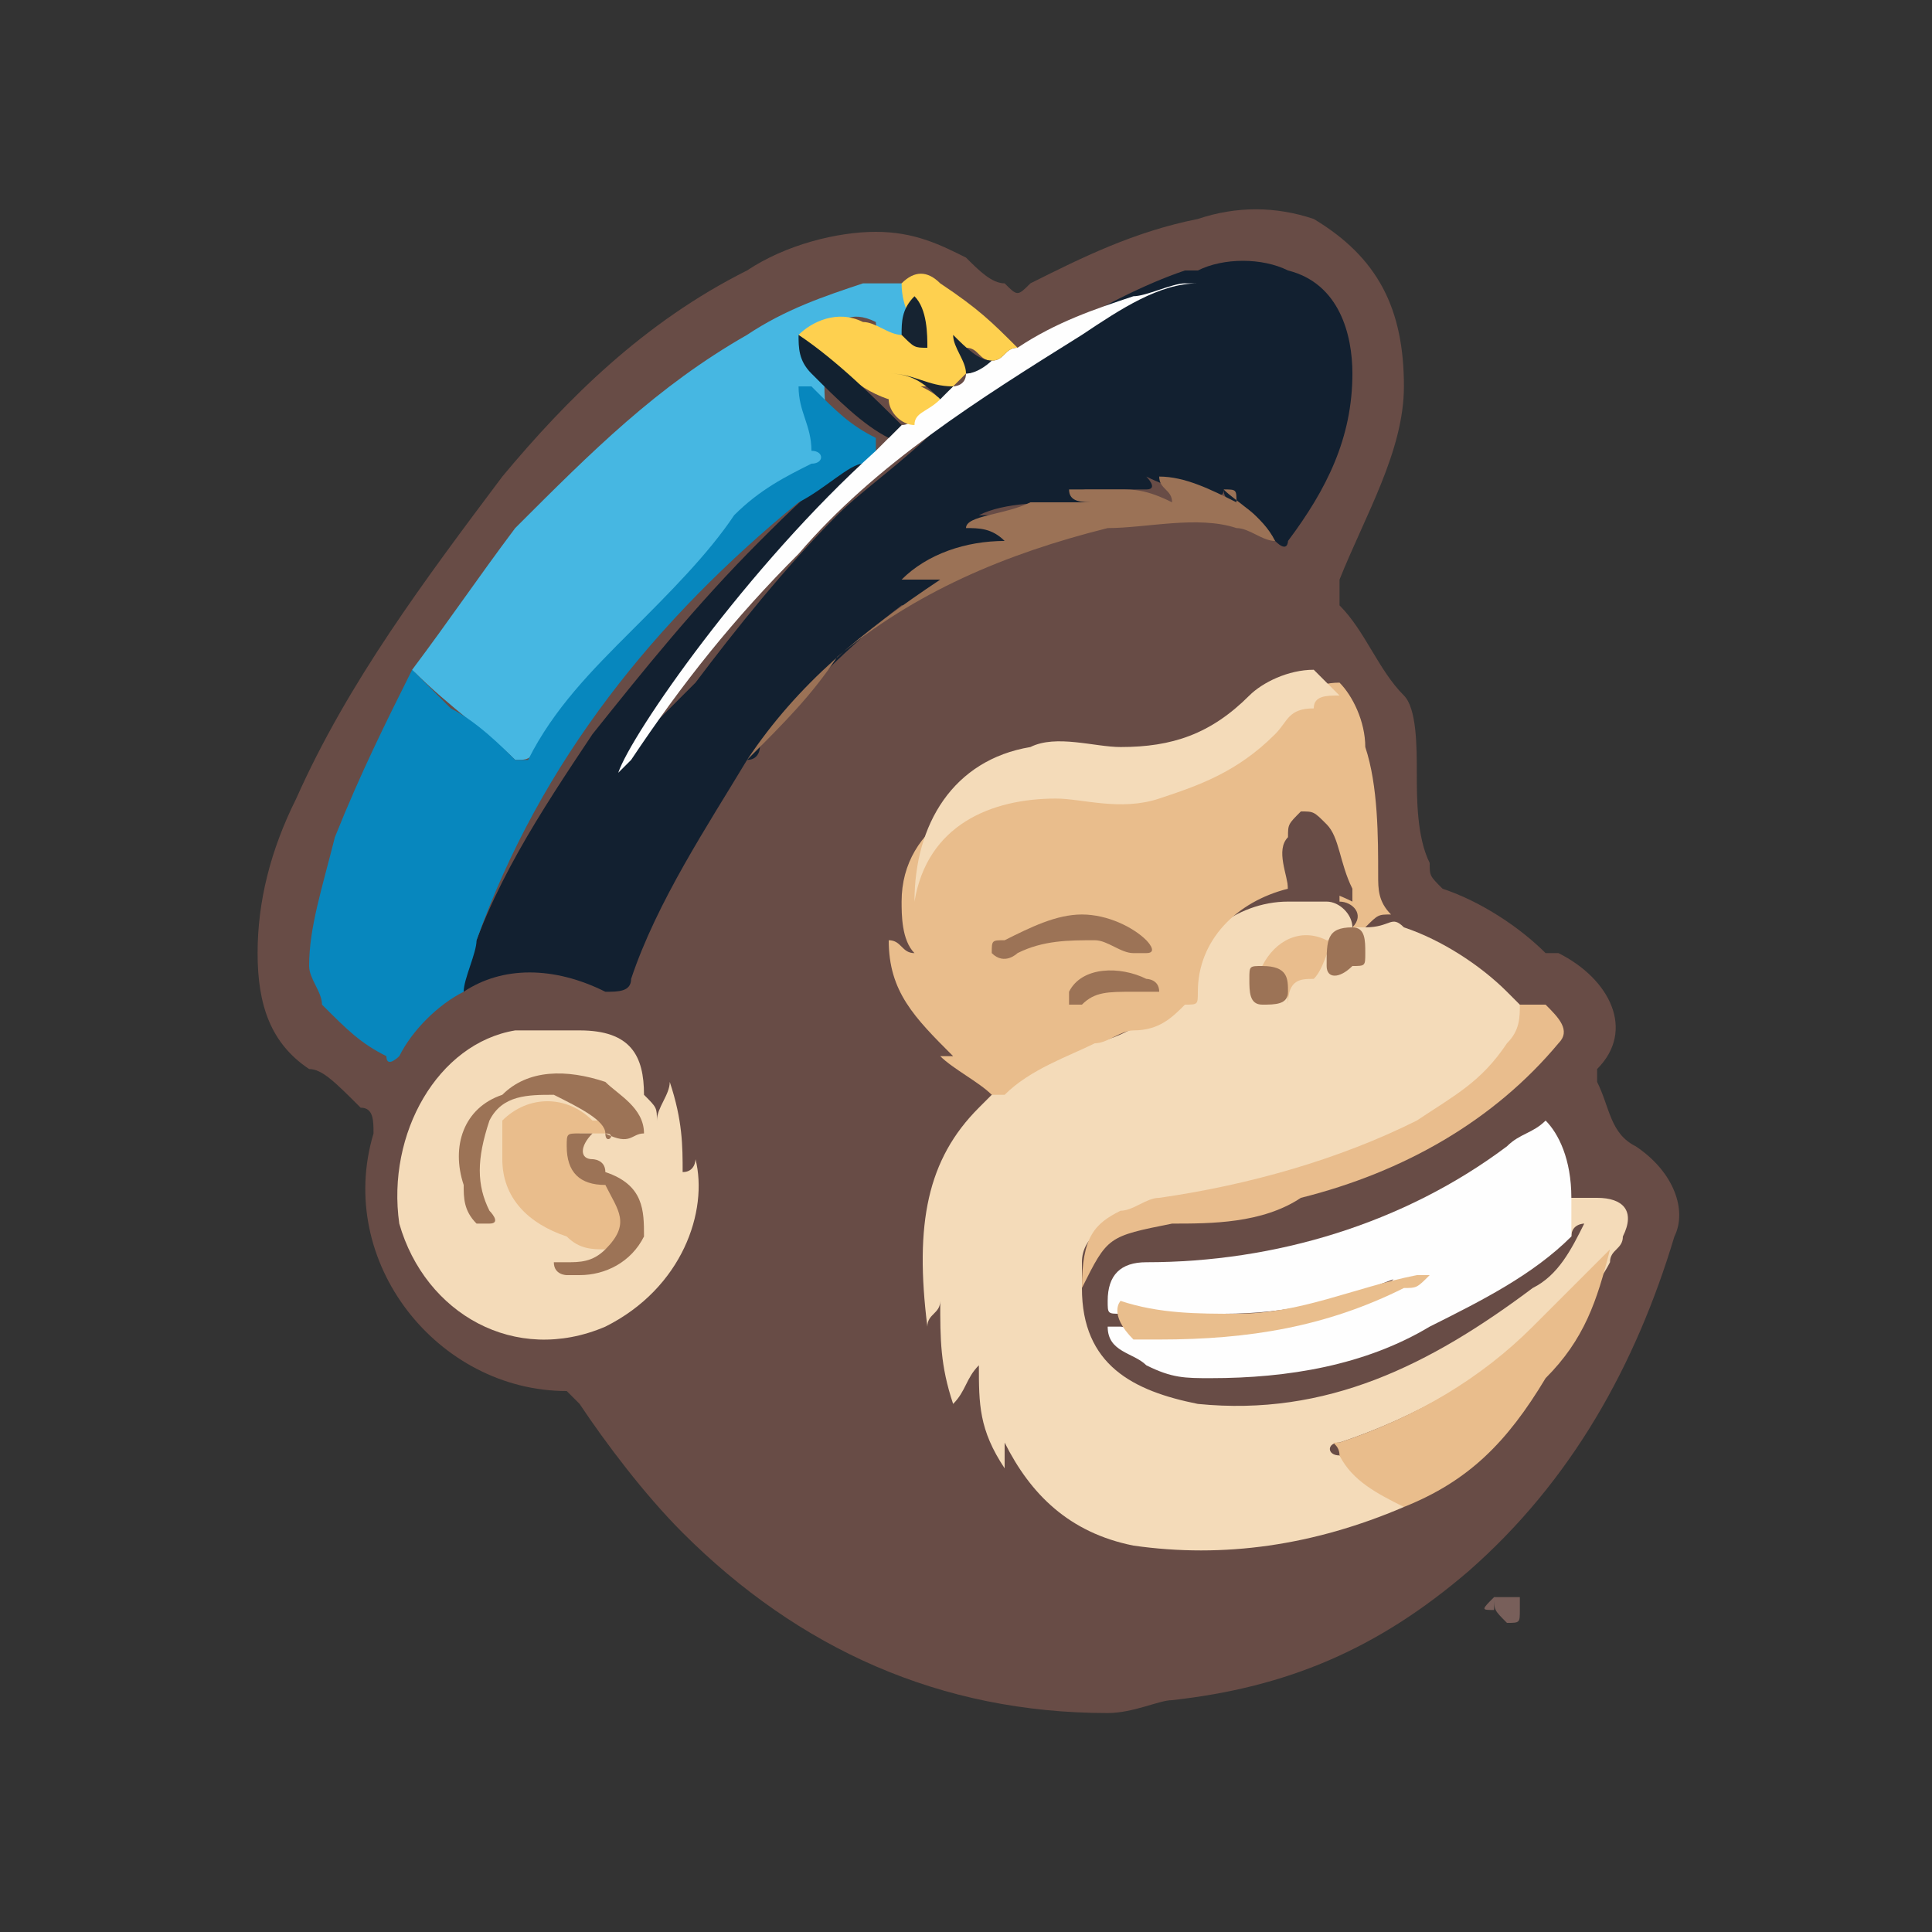<?xml version="1.0" encoding="utf-8"?>
<!-- Generator: Adobe Illustrator 21.0.2, SVG Export Plug-In . SVG Version: 6.00 Build 0)  -->
<svg version="1.1" id="Layer_1" xmlns="http://www.w3.org/2000/svg" xmlns:xlink="http://www.w3.org/1999/xlink" x="0px" y="0px"
	 viewBox="0 0 15 15" style="enable-background:new 0 0 15 15;" xml:space="preserve">
<rect x="0" y="0" width="15" height="15" fill="#333333" stroke="none"/>
<style type="text/css">
	.st0{fill:#684C46;}
	.st1{fill:#785F5A;}
	.st2{fill:#F4DBB9;}
	.st3{fill:#122030;}
	.st4{fill:#E9BD8C;}
	.st5{fill:#46B7E2;}
	.st6{fill:#0787BE;}
	.st7{fill:#FEFEFE;}
	.st8{fill:#9B7256;}
	.st9{fill:#E9BD8D;}
	.st10{fill:#FED04F;}
	.st11{fill:#E9BE8D;}
	.st12{fill:#162331;}
	.st13{fill:#9C7356;}
	.st14{fill:#122130;}
	.st15{fill:#192531;}
	.st16{fill:#182533;}
</style>
<g>
	<path class="st0" d="M8.6,13.3c-1.3,0-2.4-0.5-3.3-1.4c-0.3-0.3-0.6-0.7-0.8-1c0,0-0.1-0.1-0.1-0.1c-1,0-1.8-1-1.5-2
		c0-0.1,0-0.2-0.1-0.2C2.6,8.4,2.5,8.3,2.4,8.3C2.1,8.1,2,7.8,2,7.4C2,7,2.1,6.6,2.3,6.2c0.4-0.9,1-1.7,1.6-2.5
		C4.4,3.1,5,2.5,5.8,2.1c0.3-0.2,0.7-0.3,1-0.3c0.3,0,0.5,0.1,0.7,0.2c0.1,0.1,0.2,0.2,0.3,0.2c0.1,0.1,0.1,0.1,0.2,0
		c0.4-0.2,0.8-0.4,1.3-0.5c0.3-0.1,0.6-0.1,0.9,0C10.7,2,10.9,2.4,10.9,3c0,0.5-0.3,1-0.5,1.5c0,0.1,0,0.1,0,0.2
		c0.2,0.2,0.3,0.5,0.5,0.7C11,5.5,11,5.8,11,6c0,0.2,0,0.5,0.1,0.7c0,0.1,0,0.1,0.1,0.2c0.3,0.1,0.6,0.3,0.8,0.5c0,0,0.1,0,0.1,0
		c0.4,0.2,0.6,0.6,0.3,0.9c0,0,0,0.1,0,0.1c0,0,0,0,0,0c0.1,0.2,0.1,0.4,0.3,0.5C13,9.1,13.1,9.4,13,9.6c-0.3,1-0.8,1.9-1.6,2.6
		c-0.7,0.6-1.4,0.9-2.3,1C9,13.2,8.8,13.3,8.6,13.3z"/>
	<path class="st1" d="M11.6,12.4c0,0,0.1,0,0.1,0c0,0,0,0,0,0c0,0,0,0,0.1,0c0,0,0,0,0,0.1c0,0.1,0,0.1-0.1,0.1
		C11.6,12.5,11.6,12.5,11.6,12.4C11.6,12.5,11.6,12.4,11.6,12.4c0,0.1,0,0.1,0,0.1c0,0,0,0.1,0,0.1c0,0,0,0,0-0.1
		C11.5,12.5,11.5,12.5,11.6,12.4C11.4,12.4,11.5,12.4,11.6,12.4C11.5,12.4,11.6,12.4,11.6,12.4z"/>
	<path class="st2" d="M10.9,7.2c0.3,0.1,0.6,0.3,0.8,0.5c0.1,0.1,0.1,0.1,0.2,0.2c0,0.2-0.1,0.4-0.3,0.5c-0.3,0.3-0.6,0.5-1,0.7
		c-0.5,0.2-1,0.4-1.6,0.4c-0.1,0-0.2,0-0.4,0.1C8.6,9.5,8.4,9.6,8.4,9.8c0,0.1,0,0.1,0,0.2c0,0.6,0.4,0.8,0.9,0.9
		c1,0.1,1.8-0.3,2.6-0.9c0.2-0.1,0.3-0.3,0.4-0.5c0,0-0.1,0-0.1,0.1c-0.1-0.1-0.1-0.2,0-0.3c0.1,0,0.1,0,0.2,0
		c0.2,0,0.3,0.1,0.2,0.3c0,0.1-0.1,0.1-0.1,0.2c-0.1,0.2-0.3,0.4-0.5,0.5c-0.5,0.4-1,0.7-1.6,0.9c-0.1,0-0.1,0.1,0,0.1
		c0.1,0.1,0.2,0.2,0.4,0.3c0,0,0.1,0,0.1,0.1c-0.7,0.3-1.4,0.4-2.1,0.3c-0.5-0.1-0.8-0.4-1-0.8c0,0,0-0.1,0-0.1c0,0,0,0,0,0
		c0,0.1,0,0.2,0,0.3c-0.2-0.3-0.2-0.5-0.2-0.8c-0.1,0.1-0.1,0.2-0.2,0.3c-0.1-0.3-0.1-0.5-0.1-0.8c0,0.1-0.1,0.1-0.1,0.2
		C7.1,9.5,7.2,9,7.6,8.6c0,0,0.1-0.1,0.1-0.1c0.2-0.2,0.5-0.3,0.7-0.4c0.3,0,0.5-0.2,0.7-0.3c0.1,0,0.1-0.1,0.1-0.1
		c0-0.4,0.4-0.7,0.8-0.7c0.1,0,0.2,0,0.3,0c0.1,0,0.2,0.1,0.2,0.2c0,0,0.1,0,0.1,0C10.8,7.2,10.8,7.1,10.9,7.2z"/>
	<path class="st3" d="M5.8,5.9C5.5,6.4,5.1,7,4.9,7.6c0,0.1-0.1,0.1-0.2,0.1C4.3,7.5,3.9,7.5,3.6,7.7c0,0,0-0.1,0-0.1
		c0.2-0.7,0.6-1.3,1-1.9c0.4-0.5,0.8-1,1.3-1.5C6.1,4,6.4,3.7,6.7,3.5c0,0,0.1,0,0.1,0c0,0.1,0,0.1-0.1,0.1C6.5,3.8,6.4,4,6.2,4.1
		C5.7,4.7,5.3,5.2,4.9,5.8c0,0-0.1,0.1-0.1,0.1C5,5.7,5.2,5.5,5.4,5.3C5.7,4.9,6.1,4.4,6.5,4C6.7,3.8,7,3.6,7.3,3.3
		c0.3-0.2,0.6-0.5,0.9-0.7c0.3-0.2,0.7-0.4,1-0.5c0,0,0.1,0,0.1,0c0.2-0.1,0.5-0.1,0.7,0c0.4,0.1,0.5,0.5,0.5,0.8
		c0,0.5-0.2,0.9-0.5,1.3c0,0,0,0.1-0.1,0C9.8,4.1,9.8,4,9.6,3.9c0,0-0.1,0-0.1-0.1c0,0,0,0,0,0c0,0.1-0.1,0-0.2,0
		C9.2,3.8,9.1,3.8,8.9,3.7c0,0,0,0,0,0c0,0,0.1,0.1,0,0.1c0,0-0.1,0-0.1,0C8.7,3.8,8.6,3.8,8.4,3.8c0,0,0,0,0,0c0,0,0.1,0,0.1,0.1
		c0,0.1-0.1,0-0.1,0c-0.3,0-0.6,0-0.8,0.1c0.1,0,0.1,0,0.2,0c0,0,0.1,0,0.1,0.1c0,0,0,0-0.1,0.1c-0.1,0-0.3,0.1-0.4,0.1
		c-0.1,0-0.2,0.1-0.2,0.1c0,0,0.1,0,0.1,0c0,0,0.1,0,0.1,0c0,0,0,0.1,0,0.1C7.2,4.6,7.1,4.7,7,4.7C6.6,5,6.2,5.4,5.9,5.8
		C5.9,5.8,5.9,5.9,5.8,5.9z"/>
	<path class="st4" d="M10,6.9C9.6,7,9.3,7.3,9.3,7.7c0,0.1,0,0.1-0.1,0.1C9.1,7.9,9,8,8.8,8c-0.1,0-0.2,0.1-0.3,0.1
		C8.3,8.2,8,8.3,7.8,8.5c0,0,0,0-0.1,0C7.6,8.4,7.4,8.3,7.3,8.2c0,0,0.1,0,0.1,0C7.1,7.9,6.9,7.7,6.9,7.3c0.1,0,0.1,0.1,0.2,0.1
		C7,7.3,7,7.1,7,7c0-0.6,0.6-0.9,1.2-0.9c0.3,0.1,0.7,0.1,1,0C9.5,6,9.8,5.8,10,5.5c0.1-0.1,0.2-0.2,0.4-0.2
		c0.1,0.1,0.2,0.3,0.2,0.5c0.1,0.3,0.1,0.7,0.1,1c0,0.1,0,0.2,0.1,0.3c-0.1,0-0.1,0-0.2,0.1c0,0-0.1,0-0.1,0C10.6,7.1,10.5,7,10.4,7
		c0-0.2,0-0.3-0.1-0.5c0,0-0.1-0.1-0.1-0.1C10,6.4,10,6.5,10,6.6c0,0.1,0,0.2,0,0.3C10,6.9,10.1,6.9,10,6.9z"/>
	<path class="st5" d="M3.2,5.2C3.5,4.8,3.7,4.5,4,4.1C4.6,3.5,5.1,3,5.8,2.6c0.3-0.2,0.6-0.3,0.9-0.4c0.1,0,0.2,0,0.3,0
		c0,0,0.1,0,0.1,0c0,0.1,0,0.2,0,0.4c0,0-0.1,0-0.1,0c-0.1,0-0.2,0-0.2-0.1c-0.2-0.1-0.3,0-0.4,0.1c0,0.1,0,0.2,0,0.3
		c0,0.2,0,0.4,0.1,0.5c0,0.1,0,0.1-0.1,0.2c-0.4,0.3-0.7,0.6-1,0.9C4.9,4.9,4.5,5.4,4.2,5.8C4.1,5.9,4.1,5.9,4,5.9
		C3.8,5.7,3.5,5.5,3.2,5.2C3.3,5.3,3.2,5.3,3.2,5.2z"/>
	<path class="st6" d="M3.2,5.2c0.1,0.1,0.2,0.2,0.3,0.3c0.2,0.1,0.4,0.3,0.5,0.4c0,0,0.1,0,0.1,0c0.2-0.4,0.5-0.7,0.8-1
		C5.2,4.6,5.5,4.3,5.7,4c0.2-0.2,0.4-0.3,0.6-0.4c0.1,0,0.1-0.1,0-0.1c0-0.2-0.1-0.3-0.1-0.5c0,0,0,0,0.1,0c0.2,0.2,0.3,0.3,0.5,0.4
		c0,0,0,0,0,0.1c0,0.1,0,0.1-0.1,0.1C6.6,3.6,6.4,3.8,6.2,3.9c-1.1,0.9-2,2-2.5,3.4c0,0.1-0.1,0.3-0.1,0.4C3.4,7.8,3.2,8,3.1,8.2
		c0,0-0.1,0.1-0.1,0C2.8,8.1,2.7,8,2.5,7.8C2.5,7.7,2.4,7.6,2.4,7.5c0-0.3,0.1-0.6,0.2-1C2.8,6,3,5.6,3.2,5.2z"/>
	<path class="st7" d="M12.2,9.3c0,0.1,0,0.2,0,0.3c-0.3,0.3-0.7,0.5-1.1,0.7c-0.5,0.3-1.1,0.4-1.7,0.4c-0.2,0-0.3,0-0.5-0.1
		c-0.1-0.1-0.3-0.1-0.3-0.3c0,0,0.1,0,0.1,0c0.7,0.1,1.3,0,2-0.3c0.1,0,0.1-0.1,0.2-0.1c-0.5,0.2-0.9,0.3-1.4,0.3
		c-0.3,0-0.5,0-0.8,0c-0.1,0-0.1,0-0.1-0.1c0-0.2,0.1-0.3,0.3-0.3c1,0,2-0.3,2.8-0.9c0.1-0.1,0.2-0.1,0.3-0.2
		C12.1,8.8,12.2,9,12.2,9.3z"/>
	<path class="st2" d="M5.1,8.7c0-0.1,0.1-0.2,0.1-0.3c0.1,0.3,0.1,0.5,0.1,0.7C5.4,9.1,5.4,9,5.4,9c0.1,0.4-0.1,1-0.7,1.3
		c-0.7,0.3-1.4-0.1-1.6-0.8C3,8.8,3.4,8.1,4,8c0.2,0,0.3,0,0.5,0C4.9,8,5,8.2,5,8.5C5.1,8.6,5.1,8.6,5.1,8.7z"/>
	<path class="st2" d="M10.4,5.4c-0.1,0-0.2,0-0.2,0.1C10,5.5,10,5.6,9.9,5.7C9.6,6,9.3,6.1,9,6.2c-0.3,0.1-0.6,0-0.8,0
		c-0.5,0-1,0.2-1.1,0.8c0,0,0,0,0,0c0-0.6,0.3-1.1,0.9-1.2c0.2-0.1,0.5,0,0.7,0c0.4,0,0.7-0.1,1-0.4c0.1-0.1,0.3-0.2,0.5-0.2
		C10.2,5.2,10.3,5.3,10.4,5.4z"/>
	<path class="st8" d="M5.8,5.9c0.4-0.6,0.9-1,1.5-1.4c-0.1,0-0.1,0-0.1,0c0,0-0.1,0-0.2,0c0.2-0.2,0.5-0.3,0.8-0.3
		C7.7,4.1,7.6,4.1,7.5,4.1C7.5,4,7.8,4,8,3.9c0.2,0,0.3,0,0.5,0C8.4,3.9,8.3,3.9,8.3,3.8c0.1,0,0.3,0,0.4,0c0.1,0,0.2,0,0.4,0.1
		c0-0.1-0.1-0.1-0.1-0.2c0.2,0,0.4,0.1,0.6,0.2c0-0.1,0-0.1-0.1-0.1C9.6,3.9,9.8,4,9.9,4.2c-0.1,0-0.2-0.1-0.3-0.1
		c-0.3-0.1-0.7,0-1,0c-0.8,0.2-1.5,0.5-2.1,1C6.3,5.4,6.1,5.6,5.8,5.9C5.9,5.9,5.9,5.9,5.8,5.9z"/>
	<path class="st9" d="M8.4,10c0-0.4,0.1-0.5,0.3-0.6c0.1,0,0.2-0.1,0.3-0.1c0.7-0.1,1.4-0.3,2-0.6c0.3-0.2,0.5-0.3,0.7-0.6
		c0.1-0.1,0.1-0.2,0.1-0.3c0.1,0,0.1,0,0.2,0c0.1,0.1,0.2,0.2,0.1,0.3c-0.5,0.6-1.2,1-2,1.2C9.8,9.5,9.4,9.5,9.1,9.5
		C8.6,9.6,8.6,9.6,8.4,10z"/>
	<path class="st4" d="M10.9,11.7c-0.2-0.1-0.4-0.2-0.5-0.4c0-0.1-0.1-0.1,0-0.1c0.6-0.2,1.1-0.5,1.5-0.9c0.2-0.2,0.4-0.4,0.6-0.6
		c-0.1,0.4-0.2,0.7-0.5,1C11.7,11.2,11.4,11.5,10.9,11.7z"/>
	<path class="st7" d="M6.8,3.5C6.8,3.5,6.8,3.5,6.8,3.5C6.9,3.4,7,3.3,7,3.3c0.1,0,0.1-0.1,0.2-0.2C7.3,3.1,7.4,3,7.4,3
		c0,0,0.1,0,0.1-0.1c0.1,0,0.1-0.1,0.2-0.1c0.1,0,0.1-0.1,0.2-0.1c0.3-0.2,0.6-0.3,0.9-0.4c0.1,0,0.3-0.1,0.4-0.1c0,0,0.1,0,0.1,0
		C9,2.2,8.7,2.4,8.4,2.6C7.6,3.1,6.8,3.6,6.2,4.3c-0.5,0.5-0.9,1-1.3,1.6c0,0-0.1,0.1-0.1,0.1C4.9,5.7,5.8,4.4,6.8,3.5z"/>
	<path class="st10" d="M7.9,2.7c-0.1,0-0.1,0.1-0.2,0.1c-0.1,0-0.1-0.1-0.2-0.1c0,0.1,0.1,0.1,0,0.2c0,0-0.1,0.1-0.1,0.1
		c-0.1,0-0.1,0-0.2,0c-0.1,0-0.1,0-0.2-0.1C7.1,3,7.2,3,7.3,3.1C7.2,3.2,7.1,3.2,7.1,3.3c-0.1,0-0.2-0.1-0.2-0.2
		C6.6,3,6.5,2.8,6.3,2.7c0,0-0.1-0.1-0.1-0.1c0.1-0.1,0.3-0.2,0.5-0.1c0.1,0,0.2,0.1,0.3,0.1c0,0,0.1,0,0.1,0c0-0.1-0.1-0.2-0.1-0.4
		c0.1-0.1,0.2-0.1,0.3,0C7.6,2.4,7.7,2.5,7.9,2.7z"/>
	<path class="st11" d="M8.7,10.1c0.3,0.1,0.6,0.1,0.9,0.1c0.5,0,0.9-0.2,1.4-0.3c0,0,0,0,0.1,0c-0.1,0.1-0.1,0.1-0.2,0.1
		c-0.6,0.3-1.2,0.4-1.9,0.4c-0.1,0-0.2,0-0.2,0C8.6,10.2,8.7,10.1,8.7,10.1z"/>
	<path class="st12" d="M7.1,2.3c0.1,0.1,0.1,0.3,0.1,0.4c-0.1,0-0.1,0-0.2-0.1C7,2.5,7,2.4,7.1,2.3C7,2.3,7,2.3,7.1,2.3z"/>
	<path class="st0" d="M10,6.9c0-0.1-0.1-0.3,0-0.4c0-0.1,0-0.1,0.1-0.2c0.1,0,0.1,0,0.2,0.1c0.1,0.1,0.1,0.3,0.2,0.5
		c0,0,0,0.1,0,0.1C10.3,6.9,10.2,6.9,10,6.9z"/>
	<path class="st9" d="M9.8,7.5c0.1-0.2,0.3-0.3,0.5-0.2c0,0,0.1,0,0.1,0c-0.1,0-0.1,0.2-0.2,0.3c-0.1,0-0.2,0-0.2,0.2
		C10,7.6,9.9,7.5,9.8,7.5z"/>
	<path class="st13" d="M9.8,7.5C10,7.5,10,7.6,10,7.7c0,0.1-0.1,0.1-0.2,0.1c-0.1,0-0.1-0.1-0.1-0.2C9.7,7.5,9.7,7.5,9.8,7.5z"/>
	<path class="st13" d="M10.3,7.5C10.3,7.5,10.3,7.5,10.3,7.5c0-0.2,0-0.3,0.2-0.3c0.1,0,0.1,0.1,0.1,0.2c0,0.1,0,0.1-0.1,0.1
		C10.4,7.6,10.3,7.6,10.3,7.5z"/>
	<path class="st13" d="M8.4,7.1c0.2,0,0.4,0.1,0.5,0.2c0,0,0.1,0.1,0,0.1c0,0-0.1,0-0.1,0c-0.1,0-0.2-0.1-0.3-0.1
		c-0.2,0-0.4,0-0.6,0.1c0,0-0.1,0.1-0.2,0c0-0.1,0-0.1,0.1-0.1C8,7.2,8.2,7.1,8.4,7.1z"/>
	<path class="st13" d="M8.8,7.7c-0.2,0-0.3,0-0.4,0.1c0,0-0.1,0-0.1,0c0,0,0-0.1,0-0.1c0.1-0.2,0.4-0.2,0.6-0.1c0,0,0.1,0,0.1,0.1
		C8.9,7.7,8.9,7.7,8.8,7.7C8.8,7.7,8.8,7.7,8.8,7.7z"/>
	<path class="st14" d="M6.2,2.6c0.3,0.2,0.6,0.5,0.8,0.7C7,3.3,6.9,3.4,6.9,3.4C6.7,3.3,6.5,3.1,6.3,2.9C6.2,2.8,6.2,2.7,6.2,2.6z"
		/>
	<path class="st4" d="M4.7,8.8C4.7,8.8,4.7,8.8,4.7,8.8c-0.2,0-0.2,0-0.2,0c0,0.1,0,0.1,0,0.2c0.1,0.1,0.1,0.1,0.2,0.2
		c0.1,0.1,0.2,0.3,0.1,0.4c0,0,0,0.1-0.1,0.1c-0.1,0-0.2,0-0.3-0.1C4.1,9.5,3.9,9.3,3.9,9c0-0.1,0-0.1,0-0.2c0,0,0-0.1,0-0.1
		c0.2-0.2,0.5-0.2,0.7,0C4.7,8.7,4.8,8.7,4.7,8.8z"/>
	<path class="st13" d="M4.7,8.8c0-0.1-0.2-0.2-0.4-0.3c-0.2,0-0.4,0-0.5,0.2C3.7,9,3.7,9.2,3.8,9.4c0,0,0.1,0.1,0,0.1
		c0,0-0.1,0-0.1,0C3.6,9.4,3.6,9.3,3.6,9.2c-0.1-0.3,0-0.6,0.3-0.7c0.2-0.2,0.5-0.2,0.8-0.1c0.1,0.1,0.3,0.2,0.3,0.4
		C4.9,8.8,4.9,8.9,4.7,8.8C4.7,8.9,4.8,8.8,4.7,8.8z"/>
	<path class="st13" d="M4.7,9.7c0.2-0.2,0.1-0.3,0-0.5C4.5,9.2,4.4,9.1,4.4,8.9c0-0.1,0-0.1,0.1-0.1c0,0,0.1,0,0.1,0
		C4.5,8.9,4.5,9,4.6,9c0,0,0.1,0,0.1,0.1C5,9.2,5,9.4,5,9.6C4.9,9.8,4.7,9.9,4.5,9.9c0,0-0.1,0-0.1,0c0,0-0.1,0-0.1-0.1
		c0,0,0.1,0,0.1,0C4.5,9.8,4.6,9.8,4.7,9.7z"/>
	<path class="st15" d="M7.3,3.1C7.2,3,7.1,2.9,6.9,2.9c0,0,0,0,0,0c0.2,0,0.3,0.1,0.5,0.1C7.4,3,7.3,3.1,7.3,3.1z"/>
	<path class="st16" d="M7.5,2.9c0-0.1-0.1-0.2-0.1-0.3c0.1,0.1,0.2,0.2,0.3,0.2C7.7,2.8,7.6,2.9,7.5,2.9z"/>
</g>
</svg>
